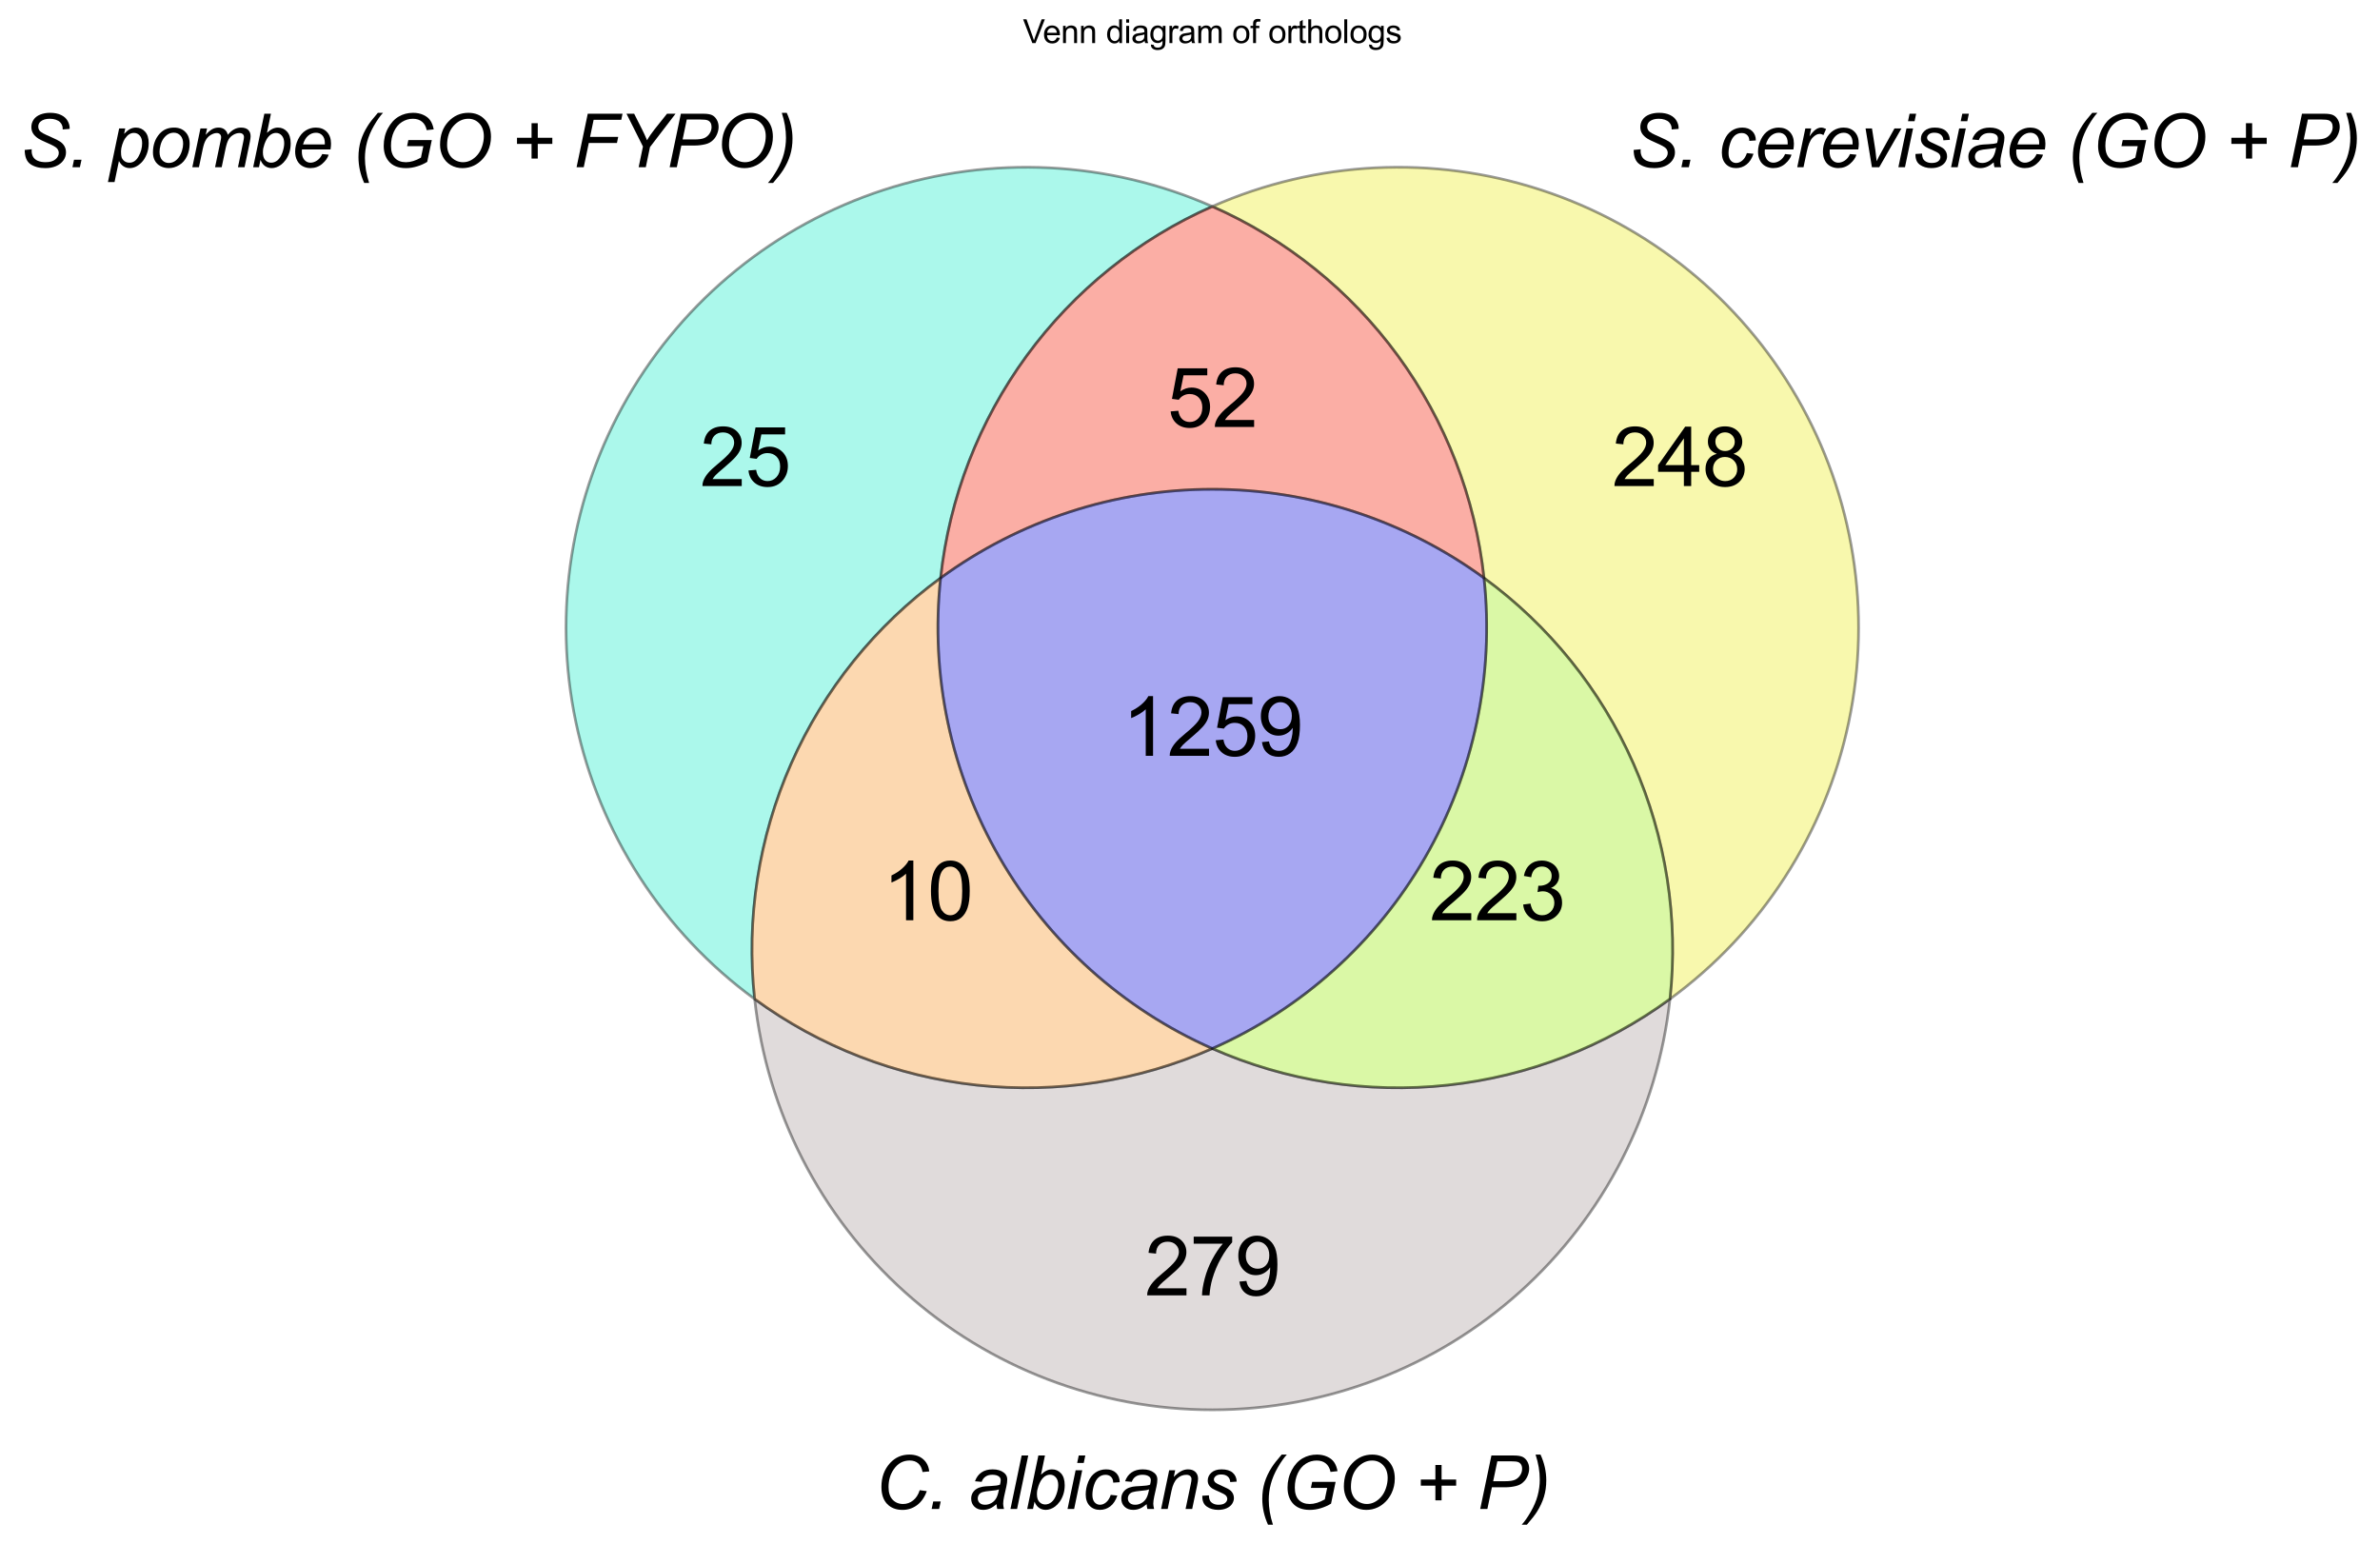 <?xml version="1.0" encoding="utf-8" standalone="no"?>
<!DOCTYPE svg PUBLIC "-//W3C//DTD SVG 1.1//EN"
  "http://www.w3.org/Graphics/SVG/1.1/DTD/svg11.dtd">
<svg height="571.143pt" version="1.1" viewBox="0 0 880.412 571.143" width="880.412pt" xmlns="http://www.w3.org/2000/svg" xmlns:xlink="http://www.w3.org/1999/xlink">
 <defs>
  <style type="text/css">*{stroke-linecap:butt;stroke-linejoin:round;}</style>
 </defs>
 <g id="figure_1">
  <g id="patch_1">
   <path d="M 0 571.143 
L 880.412 571.143 
L 880.412 0 
L 0 0 
z
" style="fill:#ffffff;"/>
  </g>
  <g id="axes_1">
   <g id="patch_2">
    <path clip-path="url(#p6355dbe645)" d="M 448.458 76.376 
C 410.056 59.417 366.708 57.244 326.803 70.277 
C 286.898 83.309 253.188 110.649 232.198 147.004 
C 211.209 183.359 204.387 226.223 213.053 267.298 
C 221.718 308.373 245.275 344.827 279.162 369.605 
C 275.948 339.889 280.613 309.845 292.688 282.503 
C 304.762 255.162 323.825 231.476 347.952 213.834 
C 351.166 184.119 362.148 155.767 379.789 131.64 
C 397.43 107.513 421.116 88.45 448.458 76.376 
" style="fill:#2fedcd;opacity:0.4;stroke:#000000;stroke-linejoin:miter;"/>
   </g>
   <g id="patch_3">
    <path clip-path="url(#p6355dbe645)" d="M 448.458 76.376 
C 475.799 88.45 499.486 107.513 517.127 131.64 
C 534.768 155.767 545.75 184.119 548.964 213.834 
C 573.091 231.476 592.154 255.162 604.228 282.503 
C 616.302 309.845 620.968 339.889 617.754 369.605 
C 651.641 344.827 675.197 308.373 683.863 267.298 
C 692.529 226.223 685.707 183.359 664.717 147.004 
C 643.728 110.649 610.018 83.309 570.113 70.277 
C 530.208 57.244 486.859 59.417 448.458 76.376 
" style="fill:#eded34;opacity:0.4;stroke:#000000;stroke-linejoin:miter;"/>
   </g>
   <g id="patch_4">
    <path clip-path="url(#p6355dbe645)" d="M 448.458 76.376 
C 421.116 88.45 397.43 107.513 379.789 131.64 
C 362.148 155.767 351.166 184.119 347.952 213.834 
C 377.118 192.509 412.327 181.01 448.458 181.01 
C 484.588 181.01 519.798 192.509 548.964 213.834 
C 545.75 184.119 534.768 155.767 517.127 131.64 
C 499.486 107.513 475.799 88.45 448.458 76.376 
" style="fill:#f53620;opacity:0.4;stroke:#000000;stroke-linejoin:miter;"/>
   </g>
   <g id="patch_5">
    <path clip-path="url(#p6355dbe645)" d="M 279.162 369.605 
C 283.676 411.341 303.468 449.968 334.708 478.01 
C 365.947 506.053 406.478 521.577 448.458 521.577 
C 490.437 521.577 530.969 506.053 562.208 478.01 
C 593.447 449.968 613.239 411.341 617.754 369.605 
C 593.626 387.246 565.274 398.228 535.559 401.442 
C 505.844 404.656 475.799 399.99 448.458 387.916 
C 421.116 399.99 391.072 404.656 361.357 401.442 
C 331.641 398.228 303.289 387.246 279.162 369.605 
" style="fill:#b3a6a6;opacity:0.4;stroke:#000000;stroke-linejoin:miter;"/>
   </g>
   <g id="patch_6">
    <path clip-path="url(#p6355dbe645)" d="M 279.162 369.605 
C 303.289 387.246 331.641 398.228 361.357 401.442 
C 391.072 404.656 421.116 399.99 448.458 387.916 
C 415.407 373.32 387.843 348.577 369.778 317.287 
C 351.713 285.998 344.067 249.755 347.952 213.834 
C 323.825 231.476 304.762 255.162 292.688 282.503 
C 280.613 309.845 275.948 339.889 279.162 369.605 
" style="fill:#f79f3b;opacity:0.4;stroke:#000000;stroke-linejoin:miter;"/>
   </g>
   <g id="patch_7">
    <path clip-path="url(#p6355dbe645)" d="M 548.964 213.834 
C 552.849 249.755 545.203 285.998 527.138 317.287 
C 509.072 348.577 481.509 373.32 448.458 387.916 
C 475.799 399.99 505.844 404.656 535.559 401.442 
C 565.274 398.228 593.626 387.246 617.754 369.605 
C 620.968 339.889 616.302 309.845 604.228 282.503 
C 592.154 255.162 573.091 231.476 548.964 213.834 
" style="fill:#a2ed21;opacity:0.4;stroke:#000000;stroke-linejoin:miter;"/>
   </g>
   <g id="patch_8">
    <path clip-path="url(#p6355dbe645)" d="M 347.952 213.834 
C 344.067 249.755 351.713 285.998 369.778 317.287 
C 387.843 348.577 415.407 373.32 448.458 387.916 
C 481.509 373.32 509.072 348.577 527.138 317.287 
C 545.203 285.998 552.849 249.755 548.964 213.834 
C 519.798 192.509 484.588 181.01 448.458 181.01 
C 412.327 181.01 377.118 192.509 347.952 213.834 
" style="fill:#2424e0;opacity:0.4;stroke:#000000;stroke-linejoin:miter;"/>
   </g>
   <g id="text_1">
    <!-- 25 -->
    <g transform="translate(258.918 179.818)scale(0.3 -0.3)">
     <defs>
      <path d="M 3222 541 
L 3222 0 
L 194 0 
Q 188 203 259 391 
Q 375 700 629 1000 
Q 884 1300 1366 1694 
Q 2113 2306 2375 2664 
Q 2638 3022 2638 3341 
Q 2638 3675 2398 3904 
Q 2159 4134 1775 4134 
Q 1369 4134 1125 3890 
Q 881 3647 878 3216 
L 300 3275 
Q 359 3922 746 4261 
Q 1134 4600 1788 4600 
Q 2447 4600 2831 4234 
Q 3216 3869 3216 3328 
Q 3216 3053 3103 2787 
Q 2991 2522 2730 2228 
Q 2469 1934 1863 1422 
Q 1356 997 1212 845 
Q 1069 694 975 541 
L 3222 541 
z
" id="ArialMT-32" transform="scale(0.016)"/>
      <path d="M 266 1200 
L 856 1250 
Q 922 819 1161 601 
Q 1400 384 1738 384 
Q 2144 384 2425 690 
Q 2706 997 2706 1503 
Q 2706 1984 2436 2262 
Q 2166 2541 1728 2541 
Q 1456 2541 1237 2417 
Q 1019 2294 894 2097 
L 366 2166 
L 809 4519 
L 3088 4519 
L 3088 3981 
L 1259 3981 
L 1013 2750 
Q 1425 3038 1878 3038 
Q 2478 3038 2890 2622 
Q 3303 2206 3303 1553 
Q 3303 931 2941 478 
Q 2500 -78 1738 -78 
Q 1113 -78 717 272 
Q 322 622 266 1200 
z
" id="ArialMT-35" transform="scale(0.016)"/>
     </defs>
     <use xlink:href="#ArialMT-32"/>
     <use x="55.615" xlink:href="#ArialMT-35"/>
    </g>
   </g>
   <g id="text_2">
    <!-- 248 -->
    <g transform="translate(596.291 179.818)scale(0.3 -0.3)">
     <defs>
      <path d="M 2069 0 
L 2069 1097 
L 81 1097 
L 81 1613 
L 2172 4581 
L 2631 4581 
L 2631 1613 
L 3250 1613 
L 3250 1097 
L 2631 1097 
L 2631 0 
L 2069 0 
z
M 2069 1613 
L 2069 3678 
L 634 1613 
L 2069 1613 
z
" id="ArialMT-34" transform="scale(0.016)"/>
      <path d="M 1131 2484 
Q 781 2613 612 2850 
Q 444 3088 444 3419 
Q 444 3919 803 4259 
Q 1163 4600 1759 4600 
Q 2359 4600 2725 4251 
Q 3091 3903 3091 3403 
Q 3091 3084 2923 2848 
Q 2756 2613 2416 2484 
Q 2838 2347 3058 2040 
Q 3278 1734 3278 1309 
Q 3278 722 2862 322 
Q 2447 -78 1769 -78 
Q 1091 -78 675 323 
Q 259 725 259 1325 
Q 259 1772 486 2073 
Q 713 2375 1131 2484 
z
M 1019 3438 
Q 1019 3113 1228 2906 
Q 1438 2700 1772 2700 
Q 2097 2700 2305 2904 
Q 2513 3109 2513 3406 
Q 2513 3716 2298 3927 
Q 2084 4138 1766 4138 
Q 1444 4138 1231 3931 
Q 1019 3725 1019 3438 
z
M 838 1322 
Q 838 1081 952 856 
Q 1066 631 1291 507 
Q 1516 384 1775 384 
Q 2178 384 2440 643 
Q 2703 903 2703 1303 
Q 2703 1709 2433 1975 
Q 2163 2241 1756 2241 
Q 1359 2241 1098 1978 
Q 838 1716 838 1322 
z
" id="ArialMT-38" transform="scale(0.016)"/>
     </defs>
     <use xlink:href="#ArialMT-32"/>
     <use x="55.615" xlink:href="#ArialMT-34"/>
     <use x="111.23" xlink:href="#ArialMT-38"/>
    </g>
   </g>
   <g id="text_3">
    <!-- 52 -->
    <g transform="translate(431.775 157.965)scale(0.3 -0.3)">
     <use xlink:href="#ArialMT-35"/>
     <use x="55.615" xlink:href="#ArialMT-32"/>
    </g>
   </g>
   <g id="text_4">
    <!-- 279 -->
    <g transform="translate(423.434 479.216)scale(0.3 -0.3)">
     <defs>
      <path d="M 303 3981 
L 303 4522 
L 3269 4522 
L 3269 4084 
Q 2831 3619 2401 2847 
Q 1972 2075 1738 1259 
Q 1569 684 1522 0 
L 944 0 
Q 953 541 1156 1306 
Q 1359 2072 1739 2783 
Q 2119 3494 2547 3981 
L 303 3981 
z
" id="ArialMT-37" transform="scale(0.016)"/>
      <path d="M 350 1059 
L 891 1109 
Q 959 728 1153 556 
Q 1347 384 1650 384 
Q 1909 384 2104 503 
Q 2300 622 2425 820 
Q 2550 1019 2634 1356 
Q 2719 1694 2719 2044 
Q 2719 2081 2716 2156 
Q 2547 1888 2255 1720 
Q 1963 1553 1622 1553 
Q 1053 1553 659 1965 
Q 266 2378 266 3053 
Q 266 3750 677 4175 
Q 1088 4600 1706 4600 
Q 2153 4600 2523 4359 
Q 2894 4119 3086 3673 
Q 3278 3228 3278 2384 
Q 3278 1506 3087 986 
Q 2897 466 2520 194 
Q 2144 -78 1638 -78 
Q 1100 -78 759 220 
Q 419 519 350 1059 
z
M 2653 3081 
Q 2653 3566 2395 3850 
Q 2138 4134 1775 4134 
Q 1400 4134 1122 3828 
Q 844 3522 844 3034 
Q 844 2597 1108 2323 
Q 1372 2050 1759 2050 
Q 2150 2050 2401 2323 
Q 2653 2597 2653 3081 
z
" id="ArialMT-39" transform="scale(0.016)"/>
     </defs>
     <use xlink:href="#ArialMT-32"/>
     <use x="55.615" xlink:href="#ArialMT-37"/>
     <use x="111.23" xlink:href="#ArialMT-39"/>
    </g>
   </g>
   <g id="text_5">
    <!-- 10 -->
    <g transform="translate(326.421 340.443)scale(0.3 -0.3)">
     <defs>
      <path d="M 2384 0 
L 1822 0 
L 1822 3584 
Q 1619 3391 1289 3197 
Q 959 3003 697 2906 
L 697 3450 
Q 1169 3672 1522 3987 
Q 1875 4303 2022 4600 
L 2384 4600 
L 2384 0 
z
" id="ArialMT-31" transform="scale(0.016)"/>
      <path d="M 266 2259 
Q 266 3072 433 3567 
Q 600 4063 929 4331 
Q 1259 4600 1759 4600 
Q 2128 4600 2406 4451 
Q 2684 4303 2865 4023 
Q 3047 3744 3150 3342 
Q 3253 2941 3253 2259 
Q 3253 1453 3087 958 
Q 2922 463 2592 192 
Q 2263 -78 1759 -78 
Q 1097 -78 719 397 
Q 266 969 266 2259 
z
M 844 2259 
Q 844 1131 1108 757 
Q 1372 384 1759 384 
Q 2147 384 2411 759 
Q 2675 1134 2675 2259 
Q 2675 3391 2411 3762 
Q 2147 4134 1753 4134 
Q 1366 4134 1134 3806 
Q 844 3388 844 2259 
z
" id="ArialMT-30" transform="scale(0.016)"/>
     </defs>
     <use xlink:href="#ArialMT-31"/>
     <use x="55.615" xlink:href="#ArialMT-30"/>
    </g>
   </g>
   <g id="text_6">
    <!-- 223 -->
    <g transform="translate(528.788 340.443)scale(0.3 -0.3)">
     <defs>
      <path d="M 269 1209 
L 831 1284 
Q 928 806 1161 595 
Q 1394 384 1728 384 
Q 2125 384 2398 659 
Q 2672 934 2672 1341 
Q 2672 1728 2419 1979 
Q 2166 2231 1775 2231 
Q 1616 2231 1378 2169 
L 1441 2663 
Q 1497 2656 1531 2656 
Q 1891 2656 2178 2843 
Q 2466 3031 2466 3422 
Q 2466 3731 2256 3934 
Q 2047 4138 1716 4138 
Q 1388 4138 1169 3931 
Q 950 3725 888 3313 
L 325 3413 
Q 428 3978 793 4289 
Q 1159 4600 1703 4600 
Q 2078 4600 2393 4439 
Q 2709 4278 2876 4000 
Q 3044 3722 3044 3409 
Q 3044 3113 2884 2869 
Q 2725 2625 2413 2481 
Q 2819 2388 3044 2092 
Q 3269 1797 3269 1353 
Q 3269 753 2831 336 
Q 2394 -81 1725 -81 
Q 1122 -81 723 278 
Q 325 638 269 1209 
z
" id="ArialMT-33" transform="scale(0.016)"/>
     </defs>
     <use xlink:href="#ArialMT-32"/>
     <use x="55.615" xlink:href="#ArialMT-32"/>
     <use x="111.23" xlink:href="#ArialMT-33"/>
    </g>
   </g>
   <g id="text_7">
    <!-- 1259 -->
    <g transform="translate(415.092 279.617)scale(0.3 -0.3)">
     <use xlink:href="#ArialMT-31"/>
     <use x="55.615" xlink:href="#ArialMT-32"/>
     <use x="111.23" xlink:href="#ArialMT-35"/>
     <use x="166.846" xlink:href="#ArialMT-39"/>
    </g>
   </g>
   <g id="text_8">
    <!-- S. pombe (GO + FYPO) -->
    <g transform="translate(7.2 61.863)scale(0.27 -0.27)">
     <defs>
      <path d="M 450 1481 
L 1050 1538 
L 1044 1378 
Q 1044 1113 1166 892 
Q 1288 672 1569 551 
Q 1850 431 2238 431 
Q 2788 431 3077 672 
Q 3366 913 3366 1222 
Q 3366 1438 3213 1616 
Q 3056 1791 2359 2091 
Q 1819 2325 1622 2450 
Q 1313 2653 1166 2892 
Q 1019 3131 1019 3438 
Q 1019 3791 1212 4075 
Q 1406 4359 1779 4509 
Q 2153 4659 2622 4659 
Q 3181 4659 3565 4471 
Q 3950 4284 4123 3971 
Q 4297 3659 4297 3375 
Q 4297 3347 4294 3281 
L 3703 3234 
Q 3703 3428 3669 3538 
Q 3606 3728 3475 3859 
Q 3344 3991 3114 4070 
Q 2884 4150 2600 4150 
Q 2100 4150 1822 3925 
Q 1609 3753 1609 3469 
Q 1609 3300 1696 3167 
Q 1784 3034 2013 2906 
Q 2175 2816 2784 2547 
Q 3278 2328 3466 2203 
Q 3716 2038 3850 1802 
Q 3984 1566 3984 1266 
Q 3984 894 3757 580 
Q 3531 266 3131 94 
Q 2731 -78 2216 -78 
Q 1438 -78 945 261 
Q 453 600 450 1481 
z
" id="Arial-ItalicMT-53" transform="scale(0.016)"/>
      <path d="M 369 0 
L 503 641 
L 1144 641 
L 1006 0 
L 369 0 
z
" id="Arial-ItalicMT-2e" transform="scale(0.016)"/>
      <path id="Arial-ItalicMT-20" transform="scale(0.016)"/>
      <path d="M -66 -1272 
L 894 3319 
L 1416 3319 
L 1319 2856 
Q 1609 3159 1839 3276 
Q 2069 3394 2325 3394 
Q 2800 3394 3112 3048 
Q 3425 2703 3425 2059 
Q 3425 1541 3253 1114 
Q 3081 688 2831 428 
Q 2581 169 2325 47 
Q 2069 -75 1800 -75 
Q 1203 -75 875 531 
L 500 -1272 
L -66 -1272 
z
M 1053 1356 
Q 1053 984 1106 841 
Q 1184 638 1362 513 
Q 1541 388 1775 388 
Q 2263 388 2563 936 
Q 2863 1484 2863 2056 
Q 2863 2478 2661 2708 
Q 2459 2938 2159 2938 
Q 1944 2938 1759 2823 
Q 1575 2709 1417 2482 
Q 1259 2256 1156 1928 
Q 1053 1600 1053 1356 
z
" id="Arial-ItalicMT-70" transform="scale(0.016)"/>
      <path d="M 313 1259 
Q 313 2231 884 2869 
Q 1356 3394 2122 3394 
Q 2722 3394 3089 3019 
Q 3456 2644 3456 2006 
Q 3456 1434 3225 942 
Q 2994 450 2567 187 
Q 2141 -75 1669 -75 
Q 1281 -75 964 90 
Q 647 256 480 559 
Q 313 863 313 1259 
z
M 878 1316 
Q 878 847 1103 605 
Q 1328 363 1675 363 
Q 1856 363 2034 436 
Q 2213 509 2366 659 
Q 2519 809 2626 1001 
Q 2734 1194 2800 1416 
Q 2897 1725 2897 2009 
Q 2897 2459 2670 2707 
Q 2444 2956 2100 2956 
Q 1834 2956 1615 2829 
Q 1397 2703 1220 2459 
Q 1044 2216 961 1892 
Q 878 1569 878 1316 
z
" id="Arial-ItalicMT-6f" transform="scale(0.016)"/>
      <path d="M 209 0 
L 903 3319 
L 1469 3319 
L 1353 2772 
Q 1669 3125 1917 3259 
Q 2166 3394 2456 3394 
Q 2766 3394 2973 3230 
Q 3181 3066 3247 2772 
Q 3500 3084 3779 3239 
Q 4059 3394 4369 3394 
Q 4784 3394 4992 3197 
Q 5200 3000 5200 2644 
Q 5200 2491 5128 2138 
L 4681 0 
L 4116 0 
L 4572 2194 
Q 4631 2463 4631 2578 
Q 4631 2741 4528 2834 
Q 4425 2928 4238 2928 
Q 3984 2928 3721 2775 
Q 3459 2622 3314 2373 
Q 3169 2125 3059 1609 
L 2722 0 
L 2156 0 
L 2625 2241 
Q 2675 2469 2675 2566 
Q 2675 2728 2573 2828 
Q 2472 2928 2309 2928 
Q 2069 2928 1805 2775 
Q 1541 2622 1375 2348 
Q 1209 2075 1103 1569 
L 775 0 
L 209 0 
z
" id="Arial-ItalicMT-6d" transform="scale(0.016)"/>
      <path d="M 213 0 
L 1169 4581 
L 1734 4581 
L 1394 2944 
Q 1663 3191 1881 3292 
Q 2100 3394 2338 3394 
Q 2803 3394 3114 3047 
Q 3425 2700 3425 2038 
Q 3425 1597 3300 1231 
Q 3175 866 2990 617 
Q 2806 369 2609 220 
Q 2413 72 2206 -1 
Q 2000 -75 1809 -75 
Q 1481 -75 1231 98 
Q 981 272 841 628 
L 709 0 
L 213 0 
z
M 1050 1363 
L 1047 1256 
Q 1047 831 1250 609 
Q 1453 388 1756 388 
Q 2053 388 2301 595 
Q 2550 803 2709 1243 
Q 2869 1684 2869 2056 
Q 2869 2475 2667 2706 
Q 2466 2938 2169 2938 
Q 1863 2938 1606 2702 
Q 1350 2466 1178 1975 
Q 1050 1609 1050 1363 
z
" id="Arial-ItalicMT-62" transform="scale(0.016)"/>
      <path d="M 2650 1128 
L 3200 1072 
Q 3081 663 2654 294 
Q 2228 -75 1638 -75 
Q 1269 -75 961 95 
Q 653 266 492 591 
Q 331 916 331 1331 
Q 331 1875 582 2386 
Q 834 2897 1234 3145 
Q 1634 3394 2100 3394 
Q 2694 3394 3048 3025 
Q 3403 2656 3403 2019 
Q 3403 1775 3359 1519 
L 916 1519 
Q 903 1422 903 1344 
Q 903 878 1117 633 
Q 1331 388 1641 388 
Q 1931 388 2212 578 
Q 2494 769 2650 1128 
z
M 1006 1950 
L 2869 1950 
Q 2872 2038 2872 2075 
Q 2872 2500 2659 2726 
Q 2447 2953 2113 2953 
Q 1750 2953 1451 2703 
Q 1153 2453 1006 1950 
z
" id="Arial-ItalicMT-65" transform="scale(0.016)"/>
      <path d="M 1031 -1347 
Q 541 -272 541 863 
Q 541 1619 739 2270 
Q 938 2922 1344 3559 
Q 1613 3984 2203 4659 
L 2644 4659 
Q 2278 4269 1870 3559 
Q 1463 2850 1278 2165 
Q 1094 1481 1094 791 
Q 1094 -241 1453 -1347 
L 1031 -1347 
z
" id="Arial-ItalicMT-28" transform="scale(0.016)"/>
      <path d="M 2622 1806 
L 2731 2325 
L 4738 2325 
L 4347 459 
Q 3969 222 3484 72 
Q 3000 -78 2531 -78 
Q 1531 -78 1038 525 
Q 622 1034 622 1834 
Q 622 2659 986 3336 
Q 1350 4013 1904 4336 
Q 2459 4659 3138 4659 
Q 3625 4659 4012 4482 
Q 4400 4306 4606 4011 
Q 4813 3716 4903 3241 
L 4303 3175 
Q 4206 3647 3901 3898 
Q 3597 4150 3119 4150 
Q 2622 4150 2190 3879 
Q 1759 3609 1501 3064 
Q 1244 2519 1244 1825 
Q 1244 1134 1584 781 
Q 1925 428 2525 428 
Q 3122 428 3809 822 
L 4016 1806 
L 2622 1806 
z
" id="Arial-ItalicMT-47" transform="scale(0.016)"/>
      <path d="M 584 1919 
Q 584 3144 1292 3901 
Q 2000 4659 3009 4659 
Q 3866 4659 4405 4101 
Q 4944 3544 4944 2606 
Q 4944 1938 4672 1366 
Q 4469 938 4159 627 
Q 3850 316 3497 147 
Q 3028 -78 2503 -78 
Q 1953 -78 1501 184 
Q 1050 447 817 917 
Q 584 1388 584 1919 
z
M 1188 1888 
Q 1188 1484 1355 1146 
Q 1522 809 1853 618 
Q 2184 428 2550 428 
Q 2903 428 3222 595 
Q 3541 763 3792 1061 
Q 4044 1359 4189 1795 
Q 4334 2231 4334 2653 
Q 4334 3338 3951 3744 
Q 3569 4150 3006 4150 
Q 2288 4150 1738 3536 
Q 1188 2922 1188 1888 
z
" id="Arial-ItalicMT-4f" transform="scale(0.016)"/>
      <path d="M 1822 741 
L 1822 1997 
L 575 1997 
L 575 2522 
L 1822 2522 
L 1822 3769 
L 2353 3769 
L 2353 2522 
L 3600 2522 
L 3600 1997 
L 2353 1997 
L 2353 741 
L 1822 741 
z
" id="Arial-ItalicMT-2b" transform="scale(0.016)"/>
      <path d="M 291 0 
L 1247 4581 
L 4225 4581 
L 4116 4059 
L 1750 4059 
L 1447 2600 
L 3856 2600 
L 3747 2078 
L 1338 2078 
L 903 0 
L 291 0 
z
" id="Arial-ItalicMT-46" transform="scale(0.016)"/>
      <path d="M 1788 0 
L 2156 1772 
L 747 4581 
L 1403 4581 
L 2078 3244 
Q 2300 2806 2509 2306 
Q 2741 2731 3141 3234 
L 4216 4581 
L 4947 4581 
L 2759 1725 
L 2400 0 
L 1788 0 
z
" id="Arial-ItalicMT-59" transform="scale(0.016)"/>
      <path d="M 275 0 
L 1234 4581 
L 3147 4581 
Q 3644 4581 3892 4467 
Q 4141 4353 4303 4076 
Q 4466 3800 4466 3456 
Q 4466 3172 4350 2878 
Q 4234 2584 4057 2393 
Q 3881 2203 3700 2106 
Q 3519 2009 3313 1963 
Q 2872 1859 2422 1859 
L 1275 1859 
L 888 0 
L 275 0 
z
M 1384 2378 
L 2394 2378 
Q 2981 2378 3256 2504 
Q 3531 2631 3697 2890 
Q 3863 3150 3863 3441 
Q 3863 3666 3775 3808 
Q 3688 3950 3528 4017 
Q 3369 4084 2916 4084 
L 1741 4084 
L 1384 2378 
z
" id="Arial-ItalicMT-50" transform="scale(0.016)"/>
      <path d="M 1269 4659 
Q 1763 3584 1763 2453 
Q 1763 1694 1564 1044 
Q 1366 394 959 -247 
Q 688 -672 100 -1347 
L -341 -1347 
Q 22 -953 431 -243 
Q 841 466 1023 1148 
Q 1206 1831 1206 2525 
Q 1206 3556 847 4659 
L 1269 4659 
z
" id="Arial-ItalicMT-29" transform="scale(0.016)"/>
     </defs>
     <use xlink:href="#Arial-ItalicMT-53"/>
     <use x="66.699" xlink:href="#Arial-ItalicMT-2e"/>
     <use x="94.482" xlink:href="#Arial-ItalicMT-20"/>
     <use x="122.266" xlink:href="#Arial-ItalicMT-70"/>
     <use x="177.881" xlink:href="#Arial-ItalicMT-6f"/>
     <use x="233.496" xlink:href="#Arial-ItalicMT-6d"/>
     <use x="316.797" xlink:href="#Arial-ItalicMT-62"/>
     <use x="372.412" xlink:href="#Arial-ItalicMT-65"/>
     <use x="428.027" xlink:href="#Arial-ItalicMT-20"/>
     <use x="455.811" xlink:href="#Arial-ItalicMT-28"/>
     <use x="489.111" xlink:href="#Arial-ItalicMT-47"/>
     <use x="566.895" xlink:href="#Arial-ItalicMT-4f"/>
     <use x="644.678" xlink:href="#Arial-ItalicMT-20"/>
     <use x="672.461" xlink:href="#Arial-ItalicMT-2b"/>
     <use x="730.859" xlink:href="#Arial-ItalicMT-20"/>
     <use x="758.643" xlink:href="#Arial-ItalicMT-46"/>
     <use x="819.727" xlink:href="#Arial-ItalicMT-59"/>
     <use x="886.426" xlink:href="#Arial-ItalicMT-50"/>
     <use x="953.125" xlink:href="#Arial-ItalicMT-4f"/>
     <use x="1030.908" xlink:href="#Arial-ItalicMT-29"/>
    </g>
   </g>
   <g id="text_9">
    <!-- S. cerevisiae (GO + P) -->
    <g transform="translate(602.389 61.863)scale(0.27 -0.27)">
     <defs>
      <path d="M 2503 1209 
L 3069 1150 
Q 2856 528 2464 226 
Q 2072 -75 1572 -75 
Q 1031 -75 695 275 
Q 359 625 359 1253 
Q 359 1797 575 2322 
Q 791 2847 1192 3120 
Q 1594 3394 2109 3394 
Q 2644 3394 2956 3092 
Q 3269 2791 3269 2294 
L 2713 2256 
Q 2709 2572 2529 2750 
Q 2350 2928 2056 2928 
Q 1716 2928 1466 2712 
Q 1216 2497 1073 2058 
Q 931 1619 931 1213 
Q 931 788 1118 575 
Q 1306 363 1581 363 
Q 1856 363 2107 572 
Q 2359 781 2503 1209 
z
" id="Arial-ItalicMT-63" transform="scale(0.016)"/>
      <path d="M 213 0 
L 906 3319 
L 1406 3319 
L 1266 2641 
Q 1522 3025 1767 3209 
Q 2013 3394 2269 3394 
Q 2438 3394 2684 3272 
L 2453 2747 
Q 2306 2853 2131 2853 
Q 1834 2853 1521 2522 
Q 1209 2191 1031 1331 
L 750 0 
L 213 0 
z
" id="Arial-ItalicMT-72" transform="scale(0.016)"/>
      <path d="M 1050 0 
L 506 3319 
L 1056 3319 
L 1341 1491 
Q 1388 1191 1456 513 
Q 1619 866 1872 1322 
L 2981 3319 
L 3578 3319 
L 1678 0 
L 1050 0 
z
" id="Arial-ItalicMT-76" transform="scale(0.016)"/>
      <path d="M 1016 3941 
L 1150 4581 
L 1713 4581 
L 1578 3941 
L 1016 3941 
z
M 191 0 
L 884 3319 
L 1450 3319 
L 756 0 
L 191 0 
z
" id="Arial-ItalicMT-69" transform="scale(0.016)"/>
      <path d="M 266 1134 
L 831 1169 
Q 831 925 906 753 
Q 981 581 1182 472 
Q 1384 363 1653 363 
Q 2028 363 2215 513 
Q 2403 663 2403 866 
Q 2403 1013 2291 1144 
Q 2175 1275 1726 1467 
Q 1278 1659 1153 1738 
Q 944 1866 837 2039 
Q 731 2213 731 2438 
Q 731 2831 1043 3112 
Q 1356 3394 1919 3394 
Q 2544 3394 2870 3105 
Q 3197 2816 3209 2344 
L 2656 2306 
Q 2644 2606 2444 2781 
Q 2244 2956 1878 2956 
Q 1584 2956 1421 2822 
Q 1259 2688 1259 2531 
Q 1259 2375 1400 2256 
Q 1494 2175 1884 2006 
Q 2534 1725 2703 1563 
Q 2972 1303 2972 931 
Q 2972 684 2820 446 
Q 2669 209 2358 67 
Q 2047 -75 1625 -75 
Q 1050 -75 647 209 
Q 244 494 266 1134 
z
" id="Arial-ItalicMT-73" transform="scale(0.016)"/>
      <path d="M 2450 413 
Q 2156 159 1884 42 
Q 1613 -75 1303 -75 
Q 844 -75 562 195 
Q 281 466 281 888 
Q 281 1166 407 1380 
Q 534 1594 743 1723 
Q 953 1853 1256 1909 
Q 1447 1947 1980 1969 
Q 2513 1991 2744 2081 
Q 2809 2313 2809 2466 
Q 2809 2663 2666 2775 
Q 2469 2931 2091 2931 
Q 1734 2931 1507 2773 
Q 1281 2616 1178 2325 
L 606 2375 
Q 781 2869 1161 3131 
Q 1541 3394 2119 3394 
Q 2734 3394 3094 3100 
Q 3369 2881 3369 2531 
Q 3369 2266 3291 1916 
L 3106 1091 
Q 3019 697 3019 450 
Q 3019 294 3088 0 
L 2516 0 
Q 2469 163 2450 413 
z
M 2659 1681 
Q 2541 1634 2405 1609 
Q 2269 1584 1950 1556 
Q 1456 1513 1253 1445 
Q 1050 1378 947 1231 
Q 844 1084 844 906 
Q 844 669 1008 516 
Q 1172 363 1475 363 
Q 1756 363 2015 511 
Q 2275 659 2425 925 
Q 2575 1191 2659 1681 
z
" id="Arial-ItalicMT-61" transform="scale(0.016)"/>
     </defs>
     <use xlink:href="#Arial-ItalicMT-53"/>
     <use x="66.699" xlink:href="#Arial-ItalicMT-2e"/>
     <use x="94.482" xlink:href="#Arial-ItalicMT-20"/>
     <use x="122.266" xlink:href="#Arial-ItalicMT-63"/>
     <use x="172.266" xlink:href="#Arial-ItalicMT-65"/>
     <use x="227.881" xlink:href="#Arial-ItalicMT-72"/>
     <use x="261.182" xlink:href="#Arial-ItalicMT-65"/>
     <use x="316.797" xlink:href="#Arial-ItalicMT-76"/>
     <use x="366.797" xlink:href="#Arial-ItalicMT-69"/>
     <use x="389.014" xlink:href="#Arial-ItalicMT-73"/>
     <use x="439.014" xlink:href="#Arial-ItalicMT-69"/>
     <use x="461.23" xlink:href="#Arial-ItalicMT-61"/>
     <use x="516.846" xlink:href="#Arial-ItalicMT-65"/>
     <use x="572.461" xlink:href="#Arial-ItalicMT-20"/>
     <use x="600.244" xlink:href="#Arial-ItalicMT-28"/>
     <use x="633.545" xlink:href="#Arial-ItalicMT-47"/>
     <use x="711.328" xlink:href="#Arial-ItalicMT-4f"/>
     <use x="789.111" xlink:href="#Arial-ItalicMT-20"/>
     <use x="816.895" xlink:href="#Arial-ItalicMT-2b"/>
     <use x="875.293" xlink:href="#Arial-ItalicMT-20"/>
     <use x="903.076" xlink:href="#Arial-ItalicMT-50"/>
     <use x="969.775" xlink:href="#Arial-ItalicMT-29"/>
    </g>
   </g>
   <g id="text_10">
    <!-- C. albicans (GO + P) -->
    <g transform="translate(323.547 558.26)scale(0.27 -0.27)">
     <defs>
      <path d="M 3859 1613 
L 4466 1528 
Q 4178 734 3628 328 
Q 3078 -78 2394 -78 
Q 1559 -78 1070 431 
Q 581 941 581 1891 
Q 581 3128 1325 3938 
Q 1988 4659 2972 4659 
Q 3700 4659 4151 4268 
Q 4603 3878 4675 3219 
L 4103 3166 
Q 4013 3663 3730 3908 
Q 3447 4153 3000 4153 
Q 2159 4153 1641 3406 
Q 1191 2763 1191 1878 
Q 1191 1172 1537 800 
Q 1884 428 2441 428 
Q 2916 428 3300 737 
Q 3684 1047 3859 1613 
z
" id="Arial-ItalicMT-43" transform="scale(0.016)"/>
      <path d="M 169 0 
L 1125 4581 
L 1691 4581 
L 734 0 
L 169 0 
z
" id="Arial-ItalicMT-6c" transform="scale(0.016)"/>
      <path d="M 213 0 
L 906 3319 
L 1419 3319 
L 1297 2741 
Q 1631 3081 1922 3237 
Q 2213 3394 2516 3394 
Q 2919 3394 3148 3175 
Q 3378 2956 3378 2591 
Q 3378 2406 3297 2009 
L 2875 0 
L 2309 0 
L 2750 2103 
Q 2816 2409 2816 2556 
Q 2816 2722 2702 2825 
Q 2588 2928 2372 2928 
Q 1938 2928 1598 2615 
Q 1259 2303 1100 1544 
L 778 0 
L 213 0 
z
" id="Arial-ItalicMT-6e" transform="scale(0.016)"/>
     </defs>
     <use xlink:href="#Arial-ItalicMT-43"/>
     <use x="72.217" xlink:href="#Arial-ItalicMT-2e"/>
     <use x="100" xlink:href="#Arial-ItalicMT-20"/>
     <use x="127.783" xlink:href="#Arial-ItalicMT-61"/>
     <use x="183.398" xlink:href="#Arial-ItalicMT-6c"/>
     <use x="205.615" xlink:href="#Arial-ItalicMT-62"/>
     <use x="261.23" xlink:href="#Arial-ItalicMT-69"/>
     <use x="283.447" xlink:href="#Arial-ItalicMT-63"/>
     <use x="333.447" xlink:href="#Arial-ItalicMT-61"/>
     <use x="389.062" xlink:href="#Arial-ItalicMT-6e"/>
     <use x="444.678" xlink:href="#Arial-ItalicMT-73"/>
     <use x="494.678" xlink:href="#Arial-ItalicMT-20"/>
     <use x="522.461" xlink:href="#Arial-ItalicMT-28"/>
     <use x="555.762" xlink:href="#Arial-ItalicMT-47"/>
     <use x="633.545" xlink:href="#Arial-ItalicMT-4f"/>
     <use x="711.328" xlink:href="#Arial-ItalicMT-20"/>
     <use x="739.111" xlink:href="#Arial-ItalicMT-2b"/>
     <use x="797.51" xlink:href="#Arial-ItalicMT-20"/>
     <use x="825.293" xlink:href="#Arial-ItalicMT-50"/>
     <use x="891.992" xlink:href="#Arial-ItalicMT-29"/>
    </g>
   </g>
   <g id="text_11">
    <!-- Venn diagram of orthologs -->
    <g transform="translate(378.416 15.936)scale(0.12 -0.12)">
     <defs>
      <path d="M 1803 0 
L 28 4581 
L 684 4581 
L 1875 1253 
Q 2019 853 2116 503 
Q 2222 878 2363 1253 
L 3600 4581 
L 4219 4581 
L 2425 0 
L 1803 0 
z
" id="ArialMT-56" transform="scale(0.016)"/>
      <path d="M 2694 1069 
L 3275 997 
Q 3138 488 2766 206 
Q 2394 -75 1816 -75 
Q 1088 -75 661 373 
Q 234 822 234 1631 
Q 234 2469 665 2931 
Q 1097 3394 1784 3394 
Q 2450 3394 2872 2941 
Q 3294 2488 3294 1666 
Q 3294 1616 3291 1516 
L 816 1516 
Q 847 969 1125 678 
Q 1403 388 1819 388 
Q 2128 388 2347 550 
Q 2566 713 2694 1069 
z
M 847 1978 
L 2700 1978 
Q 2663 2397 2488 2606 
Q 2219 2931 1791 2931 
Q 1403 2931 1139 2672 
Q 875 2413 847 1978 
z
" id="ArialMT-65" transform="scale(0.016)"/>
      <path d="M 422 0 
L 422 3319 
L 928 3319 
L 928 2847 
Q 1294 3394 1984 3394 
Q 2284 3394 2536 3286 
Q 2788 3178 2913 3003 
Q 3038 2828 3088 2588 
Q 3119 2431 3119 2041 
L 3119 0 
L 2556 0 
L 2556 2019 
Q 2556 2363 2490 2533 
Q 2425 2703 2258 2804 
Q 2091 2906 1866 2906 
Q 1506 2906 1245 2678 
Q 984 2450 984 1813 
L 984 0 
L 422 0 
z
" id="ArialMT-6e" transform="scale(0.016)"/>
      <path id="ArialMT-20" transform="scale(0.016)"/>
      <path d="M 2575 0 
L 2575 419 
Q 2259 -75 1647 -75 
Q 1250 -75 917 144 
Q 584 363 401 755 
Q 219 1147 219 1656 
Q 219 2153 384 2558 
Q 550 2963 881 3178 
Q 1213 3394 1622 3394 
Q 1922 3394 2156 3267 
Q 2391 3141 2538 2938 
L 2538 4581 
L 3097 4581 
L 3097 0 
L 2575 0 
z
M 797 1656 
Q 797 1019 1065 703 
Q 1334 388 1700 388 
Q 2069 388 2326 689 
Q 2584 991 2584 1609 
Q 2584 2291 2321 2609 
Q 2059 2928 1675 2928 
Q 1300 2928 1048 2622 
Q 797 2316 797 1656 
z
" id="ArialMT-64" transform="scale(0.016)"/>
      <path d="M 425 3934 
L 425 4581 
L 988 4581 
L 988 3934 
L 425 3934 
z
M 425 0 
L 425 3319 
L 988 3319 
L 988 0 
L 425 0 
z
" id="ArialMT-69" transform="scale(0.016)"/>
      <path d="M 2588 409 
Q 2275 144 1986 34 
Q 1697 -75 1366 -75 
Q 819 -75 525 192 
Q 231 459 231 875 
Q 231 1119 342 1320 
Q 453 1522 633 1644 
Q 813 1766 1038 1828 
Q 1203 1872 1538 1913 
Q 2219 1994 2541 2106 
Q 2544 2222 2544 2253 
Q 2544 2597 2384 2738 
Q 2169 2928 1744 2928 
Q 1347 2928 1158 2789 
Q 969 2650 878 2297 
L 328 2372 
Q 403 2725 575 2942 
Q 747 3159 1072 3276 
Q 1397 3394 1825 3394 
Q 2250 3394 2515 3294 
Q 2781 3194 2906 3042 
Q 3031 2891 3081 2659 
Q 3109 2516 3109 2141 
L 3109 1391 
Q 3109 606 3145 398 
Q 3181 191 3288 0 
L 2700 0 
Q 2613 175 2588 409 
z
M 2541 1666 
Q 2234 1541 1622 1453 
Q 1275 1403 1131 1340 
Q 988 1278 909 1158 
Q 831 1038 831 891 
Q 831 666 1001 516 
Q 1172 366 1500 366 
Q 1825 366 2078 508 
Q 2331 650 2450 897 
Q 2541 1088 2541 1459 
L 2541 1666 
z
" id="ArialMT-61" transform="scale(0.016)"/>
      <path d="M 319 -275 
L 866 -356 
Q 900 -609 1056 -725 
Q 1266 -881 1628 -881 
Q 2019 -881 2231 -725 
Q 2444 -569 2519 -288 
Q 2563 -116 2559 434 
Q 2191 0 1641 0 
Q 956 0 581 494 
Q 206 988 206 1678 
Q 206 2153 378 2554 
Q 550 2956 876 3175 
Q 1203 3394 1644 3394 
Q 2231 3394 2613 2919 
L 2613 3319 
L 3131 3319 
L 3131 450 
Q 3131 -325 2973 -648 
Q 2816 -972 2473 -1159 
Q 2131 -1347 1631 -1347 
Q 1038 -1347 672 -1080 
Q 306 -813 319 -275 
z
M 784 1719 
Q 784 1066 1043 766 
Q 1303 466 1694 466 
Q 2081 466 2343 764 
Q 2606 1063 2606 1700 
Q 2606 2309 2336 2618 
Q 2066 2928 1684 2928 
Q 1309 2928 1046 2623 
Q 784 2319 784 1719 
z
" id="ArialMT-67" transform="scale(0.016)"/>
      <path d="M 416 0 
L 416 3319 
L 922 3319 
L 922 2816 
Q 1116 3169 1280 3281 
Q 1444 3394 1641 3394 
Q 1925 3394 2219 3213 
L 2025 2691 
Q 1819 2813 1613 2813 
Q 1428 2813 1281 2702 
Q 1134 2591 1072 2394 
Q 978 2094 978 1738 
L 978 0 
L 416 0 
z
" id="ArialMT-72" transform="scale(0.016)"/>
      <path d="M 422 0 
L 422 3319 
L 925 3319 
L 925 2853 
Q 1081 3097 1340 3245 
Q 1600 3394 1931 3394 
Q 2300 3394 2536 3241 
Q 2772 3088 2869 2813 
Q 3263 3394 3894 3394 
Q 4388 3394 4653 3120 
Q 4919 2847 4919 2278 
L 4919 0 
L 4359 0 
L 4359 2091 
Q 4359 2428 4304 2576 
Q 4250 2725 4106 2815 
Q 3963 2906 3769 2906 
Q 3419 2906 3187 2673 
Q 2956 2441 2956 1928 
L 2956 0 
L 2394 0 
L 2394 2156 
Q 2394 2531 2256 2718 
Q 2119 2906 1806 2906 
Q 1569 2906 1367 2781 
Q 1166 2656 1075 2415 
Q 984 2175 984 1722 
L 984 0 
L 422 0 
z
" id="ArialMT-6d" transform="scale(0.016)"/>
      <path d="M 213 1659 
Q 213 2581 725 3025 
Q 1153 3394 1769 3394 
Q 2453 3394 2887 2945 
Q 3322 2497 3322 1706 
Q 3322 1066 3130 698 
Q 2938 331 2570 128 
Q 2203 -75 1769 -75 
Q 1072 -75 642 372 
Q 213 819 213 1659 
z
M 791 1659 
Q 791 1022 1069 705 
Q 1347 388 1769 388 
Q 2188 388 2466 706 
Q 2744 1025 2744 1678 
Q 2744 2294 2464 2611 
Q 2184 2928 1769 2928 
Q 1347 2928 1069 2612 
Q 791 2297 791 1659 
z
" id="ArialMT-6f" transform="scale(0.016)"/>
      <path d="M 556 0 
L 556 2881 
L 59 2881 
L 59 3319 
L 556 3319 
L 556 3672 
Q 556 4006 616 4169 
Q 697 4388 901 4523 
Q 1106 4659 1475 4659 
Q 1713 4659 2000 4603 
L 1916 4113 
Q 1741 4144 1584 4144 
Q 1328 4144 1222 4034 
Q 1116 3925 1116 3625 
L 1116 3319 
L 1763 3319 
L 1763 2881 
L 1116 2881 
L 1116 0 
L 556 0 
z
" id="ArialMT-66" transform="scale(0.016)"/>
      <path d="M 1650 503 
L 1731 6 
Q 1494 -44 1306 -44 
Q 1000 -44 831 53 
Q 663 150 594 308 
Q 525 466 525 972 
L 525 2881 
L 113 2881 
L 113 3319 
L 525 3319 
L 525 4141 
L 1084 4478 
L 1084 3319 
L 1650 3319 
L 1650 2881 
L 1084 2881 
L 1084 941 
Q 1084 700 1114 631 
Q 1144 563 1211 522 
Q 1278 481 1403 481 
Q 1497 481 1650 503 
z
" id="ArialMT-74" transform="scale(0.016)"/>
      <path d="M 422 0 
L 422 4581 
L 984 4581 
L 984 2938 
Q 1378 3394 1978 3394 
Q 2347 3394 2619 3248 
Q 2891 3103 3008 2847 
Q 3125 2591 3125 2103 
L 3125 0 
L 2563 0 
L 2563 2103 
Q 2563 2525 2380 2717 
Q 2197 2909 1863 2909 
Q 1613 2909 1392 2779 
Q 1172 2650 1078 2428 
Q 984 2206 984 1816 
L 984 0 
L 422 0 
z
" id="ArialMT-68" transform="scale(0.016)"/>
      <path d="M 409 0 
L 409 4581 
L 972 4581 
L 972 0 
L 409 0 
z
" id="ArialMT-6c" transform="scale(0.016)"/>
      <path d="M 197 991 
L 753 1078 
Q 800 744 1014 566 
Q 1228 388 1613 388 
Q 2000 388 2187 545 
Q 2375 703 2375 916 
Q 2375 1106 2209 1216 
Q 2094 1291 1634 1406 
Q 1016 1563 777 1677 
Q 538 1791 414 1992 
Q 291 2194 291 2438 
Q 291 2659 392 2848 
Q 494 3038 669 3163 
Q 800 3259 1026 3326 
Q 1253 3394 1513 3394 
Q 1903 3394 2198 3281 
Q 2494 3169 2634 2976 
Q 2775 2784 2828 2463 
L 2278 2388 
Q 2241 2644 2061 2787 
Q 1881 2931 1553 2931 
Q 1166 2931 1000 2803 
Q 834 2675 834 2503 
Q 834 2394 903 2306 
Q 972 2216 1119 2156 
Q 1203 2125 1616 2013 
Q 2213 1853 2448 1751 
Q 2684 1650 2818 1456 
Q 2953 1263 2953 975 
Q 2953 694 2789 445 
Q 2625 197 2315 61 
Q 2006 -75 1616 -75 
Q 969 -75 630 194 
Q 291 463 197 991 
z
" id="ArialMT-73" transform="scale(0.016)"/>
     </defs>
     <use xlink:href="#ArialMT-56"/>
     <use x="61.199" xlink:href="#ArialMT-65"/>
     <use x="116.814" xlink:href="#ArialMT-6e"/>
     <use x="172.43" xlink:href="#ArialMT-6e"/>
     <use x="228.045" xlink:href="#ArialMT-20"/>
     <use x="255.828" xlink:href="#ArialMT-64"/>
     <use x="311.443" xlink:href="#ArialMT-69"/>
     <use x="333.66" xlink:href="#ArialMT-61"/>
     <use x="389.275" xlink:href="#ArialMT-67"/>
     <use x="444.891" xlink:href="#ArialMT-72"/>
     <use x="478.191" xlink:href="#ArialMT-61"/>
     <use x="533.807" xlink:href="#ArialMT-6d"/>
     <use x="617.107" xlink:href="#ArialMT-20"/>
     <use x="644.891" xlink:href="#ArialMT-6f"/>
     <use x="700.506" xlink:href="#ArialMT-66"/>
     <use x="728.289" xlink:href="#ArialMT-20"/>
     <use x="756.072" xlink:href="#ArialMT-6f"/>
     <use x="811.688" xlink:href="#ArialMT-72"/>
     <use x="844.988" xlink:href="#ArialMT-74"/>
     <use x="872.771" xlink:href="#ArialMT-68"/>
     <use x="928.387" xlink:href="#ArialMT-6f"/>
     <use x="984.002" xlink:href="#ArialMT-6c"/>
     <use x="1006.219" xlink:href="#ArialMT-6f"/>
     <use x="1061.834" xlink:href="#ArialMT-67"/>
     <use x="1117.449" xlink:href="#ArialMT-73"/>
    </g>
   </g>
  </g>
 </g>
 <defs>
  <clipPath id="p6355dbe645">
   <rect height="539.568" width="558" x="169.458" y="21.936"/>
  </clipPath>
 </defs>
</svg>
